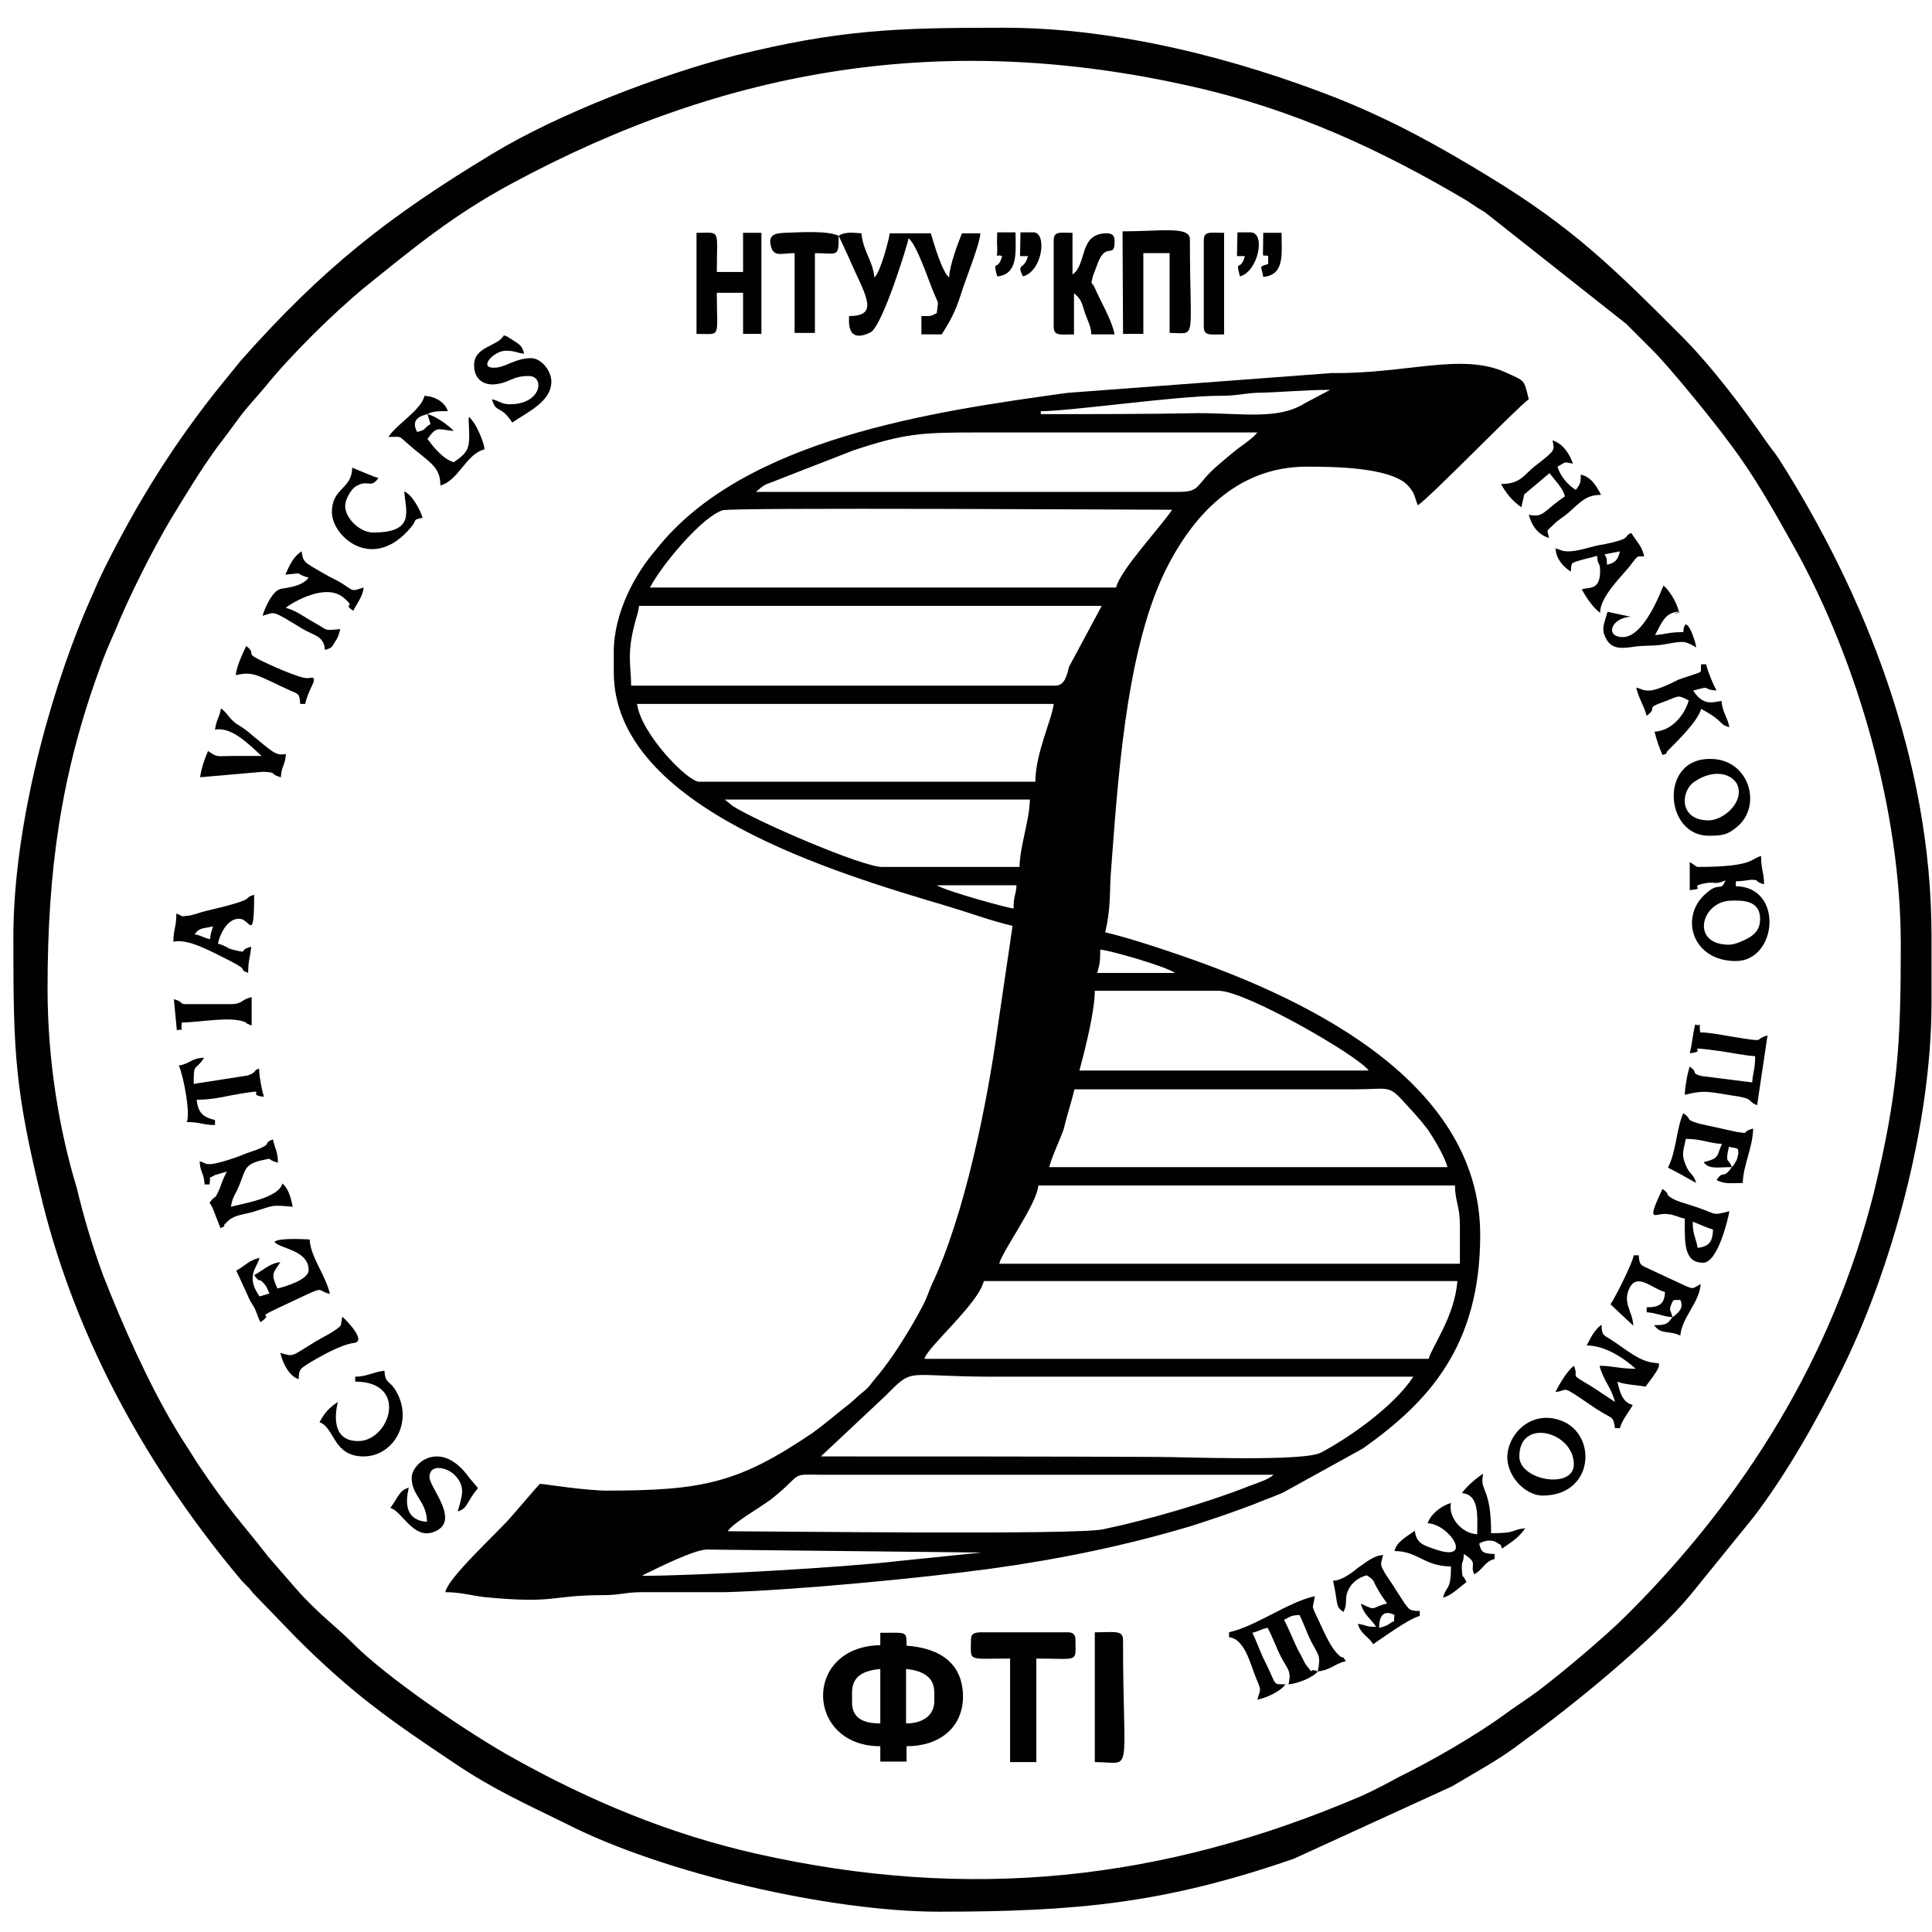 <?xml version="1.0" encoding="utf-8"?>
<!-- Generator: Adobe Illustrator 17.1.0, SVG Export Plug-In . SVG Version: 6.00 Build 0)  -->
<!DOCTYPE svg PUBLIC "-//W3C//DTD SVG 1.1//EN" "http://www.w3.org/Graphics/SVG/1.1/DTD/svg11.dtd">
<svg version="1.1" id="Layer_1" xmlns="http://www.w3.org/2000/svg" xmlns:xlink="http://www.w3.org/1999/xlink" x="0px" y="0px"
	 viewBox="0 110 390 390" enable-background="new 0 110 390 390" xml:space="preserve">
<g id="Layer_x0020_1">
	<g id="_1986710187792">
		<path fill="#010101" d="M129.6,428.1l0.7-0.4c2.9-1.4,9.9-4.9,12.4-4.9l55.4,0.6l-16.6,1.7C170.7,426.4,140.7,428.1,129.6,428.1
			L129.6,428.1z M146.9,419.1c1.1-1.7,6.4-4.7,8.7-6.4c6.7-5.3,3.6-5.1,10.1-5h91.4c-1.1,1-3.4,1.7-5,2.3
			c-8.3,3.3-20.7,6.9-29.4,8.7C217.6,419.9,155.4,419.1,146.9,419.1L146.9,419.1z M165.7,404l12.9-12.1c6.1-6.1,3.6-4,21.6-4h85.1
			c-3.7,5.7-12.4,12-18.6,15.3c-3.3,1.9-27.6,0.9-33.1,0.9C211,404,188.3,404,165.7,404L165.7,404z M288.4,384.3H186.6
			c0.6-2.4,10.9-11.1,12-15.7h95.6C293.6,375.9,289,381.9,288.4,384.3z M209.6,349.3h84.1c0,3,1,4.3,1,7.9v7.9h-93
			C202.4,362.4,209.3,353.1,209.6,349.3L209.6,349.3z M216.9,329.9h56.4c6.6,0,6.9-0.9,9.6,2c2.1,2.3,3.4,3.6,5.3,6.1
			c1.3,1.9,3.4,5.4,4,7.6h-80.4c0.6-2.3,2-5.1,2.9-7.6C215.3,335.4,216.3,332.4,216.9,329.9L216.9,329.9z M221,310h25
			c5.4,0,28,13,30.3,16.1h-58.4C218.9,322.3,221,314.3,221,310z M222.1,301.7c1.9,0.1,13.3,3.4,15.1,4.7h-15.7
			C222,304.4,222.1,304.3,222.1,301.7z M189.1,288.7h16.1c-0.1,2-0.6,2-0.6,4.7C203.4,293.3,191,289.9,189.1,288.7z M146.3,271.4
			h61.6c-0.1,4.3-2,9.3-2.1,13.6H178c-3.9,0-25.1-9.1-30.1-12.3C147.4,272.3,146.9,271.9,146.3,271.4L146.3,271.4z M128.6,252.1
			h84.1c-0.3,3-3.7,10-3.7,15.7h-67.9C138.7,267.7,129.4,258.1,128.6,252.1L128.6,252.1z M213.1,248.4h-85.7c0-3.9-0.9-6.3,0.7-12.4
			c0.3-1.3,0.7-2.1,0.9-3.7h93.4l-6.6,12.3C215.4,246.1,215,248.4,213.1,248.4z M225.3,228.6h-94.1c2.6-4.9,10.7-14.4,14.7-15.6
			c2-0.6,84.4-0.1,90.7-0.1C234.3,216.4,226.1,225.1,225.3,228.6z M152.6,209.3c2.1-1.9,2-1.4,4.3-2.4l15.4-6
			c10.3-3.4,13.6-3.6,24.6-3.6c19,0,38,0,56.9,0c-0.6,0.9-2.7,2.4-3.7,3.1c-1.3,1-2.6,2.1-4,3.3c-5.1,4.3-3.4,5.6-8.4,5.6
			L152.6,209.3L152.6,209.3z M210.1,193.6V193c6.1,0,27.4-3.1,36-3.1c3.4,0,4.6-0.4,7.3-0.6c5.6-0.1,9.6-0.6,15.1-0.6l-5.1,2.7
			c-5.4,3.4-12.4,2-21.6,2C231.3,193.6,220.7,193.6,210.1,193.6L210.1,193.6z M123.9,241.6v4.1c0,27.4,45,40.6,67.6,47.3
			c4.3,1.3,8.6,2.9,12.9,3.9l-3,20.4c-2.1,15.4-6.7,38.1-13.3,52c-0.7,1.6-1.1,3-1.9,4.4c-2.1,4.1-6.3,10.9-9.3,14.3
			c-1.1,1.3-1.4,2-2.7,3c-1.3,1-2,1.9-3.4,2.9c-2.4,1.9-4.1,3.4-6.7,5.3c-14.9,10.1-22.1,11.7-41.6,11.7c-4.1,0-12.7-1.3-12.7-1.3
			c-1.3,0-0.4-0.4-1.7,0.9l-5.1,5.9c-2.9,3.3-12.6,12.1-13.1,15c3,0,5.4,0.7,7.9,1c14.7,1.4,13.1-0.4,24-0.4c3.4,0,4.4-0.6,7.9-0.6
			h16.7c14.4-0.4,40-2.9,53.3-4.7c13.9-1.9,27.6-4.7,40.9-8.7c4.1-1.3,8.7-2.9,12.4-4.3c2.1-0.9,3.7-1.4,6-2.4l16.1-8.9
			c13.3-9.4,23.7-20.7,23.7-43.1c0-31.9-37-48.6-62.4-57.1c-4.1-1.4-9.1-3-13.3-4c1.1-4.6,0.9-7.9,1.1-11.4
			c1.4-18.4,2.9-44.3,10.7-60.9c5.6-11.7,14.7-21.7,28.9-21.7c5.3,0,16.7,0.1,20.3,3.7c1.6,1.7,1.3,2.1,2.1,4.1
			c2.6-1.7,20.3-20,22.4-21.4c-1-4.1-0.7-3.6-4.6-5.4c-8.9-4.1-20.1,0.3-35.1,0.1l-53.4,4c-26.7,3.7-65.4,9.1-83.1,31.7
			C128.3,225.7,123.9,233.6,123.9,241.6L123.9,241.6z"/>
		<path fill="#010101" d="M9.6,309.6c0-23.9,2.7-43.1,10.4-64.3c1-2.9,2.1-5.4,3.3-8.1c2.7-6.7,7.7-16.6,11.3-22.6
			c3-4.9,5.7-9.4,9-14c1.6-2.1,3.1-4.1,4.7-6.3c1.7-2.3,3.4-4,5.3-6.3c5.1-6.3,13.6-14.7,19.9-19.9c9.9-8,18-14.7,29.7-21
			c43.7-23.6,87.9-30.9,137.6-19.6c20.4,4.6,37.9,12.7,55.3,23c1.4,0.9,2.3,1.6,3.6,2.3l28.6,22.6c2,2,3.6,3.6,5.4,5.4
			c3.6,3.6,12.9,15.1,15.4,18.6c4.9,6.4,9.1,13.9,13,20.9c13,23.3,21.6,53.7,21.6,80.3c0,20.4-0.6,30.1-5.4,50
			c-8.3,33.1-26,61.6-49.9,85.4c-4.4,4.4-13.1,11.7-18,15.4c-2.3,1.7-4.4,3-6.7,4.7c-5.9,4.3-14.6,9.3-21.3,12.6
			c-2.4,1.3-5,2.7-7.7,3.9c-40,17.1-78.9,21.3-122,11.6c-17.7-4-33.6-10.7-48.7-19.1c-8.6-4.7-26-16.4-33.1-23.7
			c-3.1-3.1-7.1-6-11.4-11l-5.3-6.1c-6-7.7-7.7-9-14.4-19c-1.4-2.3-3-4.6-4.4-7c-5.4-9-10.7-20.9-14.6-30.9
			c-2.1-5.7-3.9-11.7-5.3-17.6C11.9,338,9.6,323.9,9.6,309.6L9.6,309.6z M2.7,299.1v1.1c0,22.4,0.3,29.9,5.9,52.6
			c7,28,21.3,53.7,39.7,75.7c1,1.3,1.7,1.6,2.7,3l8.7,9c11.6,11.6,19.3,16.9,32,25.4c8,5.4,14.6,8.3,22.7,12.3
			c19.6,10,53.4,17.7,75.1,17.7c28,0,45.7-1.7,71.7-10.7l31.9-14.6c5-3,9.6-5.4,14.1-8.9c9.9-7.1,26.3-20.4,34-29.7l12.9-15.9
			c6.6-8.7,12.6-19.3,17.4-29c10.3-20.6,18.4-50.1,18.4-74.6v-13.6c0-35.7-13.7-69.3-30.7-96.1c-0.9-1.4-1.4-1.9-2.4-3.3
			c-5.1-7.4-11.6-16-18-22.3c-13-13-21.4-21.3-38-31.4c-10.3-6.3-19.3-11.3-30.7-15.9c-20.3-8-44.6-14.3-67.3-14.3h-1
			c-20.9,0-32.4,0.4-53.4,5.6c-15.1,3.9-35.6,11.7-49.1,19.9c-21,12.7-34.1,23-50.7,41.7l-5.1,6.3c-9,11.4-15.9,22.6-22.4,35.6
			c-1.3,2.6-2.3,5.1-3.6,8C9.3,252,2.7,278.1,2.7,299.1L2.7,299.1z"/>
		<path fill="#010101" d="M172,453.7v-2.1c0-3.4,2.6-4.4,5.7-4.7v11C174.4,457.9,172,456.9,172,453.7z M182.9,457.9v-11
			c3,0.3,5.7,1.4,5.7,4.7v1.6C188.7,456.4,186.1,457.9,182.9,457.9z M177.7,442.1c-15.7,0.3-15.1,20.4,0,20.4v3.1h5.3v-3.1
			c6.6,0,11.3-3.7,11.4-9.9c0-6.9-4.7-9.9-11.4-10.4c0-3,0.1-2.6-5.3-2.6V442.1z"/>
		<path fill="#010101" d="M169.3,157.6l2,4.3c3.1,7.3,6.6,11.9,0.1,11.9c0,0.9-0.6,5.7,4.3,3.3c2.4-1.1,7.6-18,7.7-19
			c1.7,1.3,4.1,8.7,5.1,11c1.1,2.7,0.9,1.3,0.6,4.1c-1.4,0.7-1,0.6-3.1,0.6v3.7h4.1c2.3-3.6,3-5.3,4.4-9.7c1-2.9,3.3-8.7,3.4-10.7
			h-3.7c-0.7,1.6-2.6,6.7-2.6,8.9c-1.4-1-3.1-6.9-3.7-8.9h-8.3c-0.1,1.1-1.9,8-3.1,8.9c-0.3-3.4-2.3-5.3-2.6-8.9
			C172.3,157,170.6,156.7,169.3,157.6L169.3,157.6z"/>
		<path fill="#010101" d="M196,441.1c0,4.4-0.9,3.7,7.9,3.7v20.9h5.3v-20.9c8.7,0,7.9,0.9,7.9-3.7c0-1.1-0.4-1.6-1.6-1.6h-17.7
			C196.3,439.6,196,440,196,441.1z"/>
		<path fill="#010101" d="M226.7,177.4h4.1v-16.3h5.3v16.1c5.6,0,4.1,2.3,4.1-18.9c0-2.7-5.9-1.6-13.6-1.6L226.7,177.4L226.7,177.4z
			"/>
		<path fill="#010101" d="M140.6,177.4c5.1,0,4.1,1.1,4.1-8.3h5.3v8.3h3.7V157H150v7.9h-5.3c0-8.9,0.9-7.9-4.1-7.9V177.4z"/>
		<path fill="#010101" d="M212.7,158.6v17.3c0,2,1.3,1.6,4.1,1.6v-8.3c1.3,1,1.6,1.9,2.1,3.6c0.4,1.4,1.4,3.1,1.4,4.7h4.7
			c-0.7-3.3-2.9-6.7-4.1-9.6c-0.7-1.3-0.7-0.1-0.3-2.1c0-0.1,0.9-2.3,1-2.7c1.7-4.4,3.4-0.7,3.4-4.4c0-1.1-0.4-1.6-1.6-1.6
			c-5.7,0-3.9,6.3-6.9,8.3V157C213.9,157,212.7,156.6,212.7,158.6L212.7,158.6z"/>
		<path fill="#010101" d="M295.1,411.4c3.6,0.3,3.1,4.7,3.1,8.3c-3.1-0.1-5.9-3.4-5.3-6.3c-1.6,0.4-4.1,2.1-4.7,4.1
			c4.4,0.1,9.7,8.3,1.1,5.1c-2-0.7-3.4-1.1-3.7-3.6c-2.3,1.6-3.7,2.4-4.1,4.1c4.7,0,6,3.1,11.4,3.1c0,5-0.9,3.7-1.6,6.3
			c1.7-0.4,3.3-2.1,4.7-3.1c0-0.1-0.1-0.4-0.1-0.3l-0.4-0.7c-0.1-0.4-0.3,0.6-0.4-1.6c-0.1-1.9,0.3-1,0.4-3.1c3.1,2,1.1,2,2.1,4.1
			c1.9-1.1,2.1-2.6,4.1-3.1v-1c-2.3-0.1-2.7-0.3-3.1-2.1c1.1-0.7,2.7-0.9,3.7-0.1c1.1,0.7,0.4-0.1,0.9,1.1c2-1.4,3.3-2.1,4.7-4.1
			c-3.1,0.3-1.4,1-6.9,1c0-9.6-2.4-8.3-1.6-12C298.3,408.1,296,410.1,295.1,411.4L295.1,411.4z"/>
		<path fill="#010101" d="M266,447.4c-2-0.9-0.6,1-2.1-1c-0.6-0.6-1.1-2.1-1.7-3c-1.1-2.1-1.9-4.4-3-6.4c1.3-0.7,1.4-0.9,3.1-1
			c0.9,1.7,1.4,3.4,2.4,5.4C266.1,444.1,266.7,444.1,266,447.4L266,447.4z M266,447.4c2.7-0.3,3.1-1.4,5.7-2.1
			c-1-1.4-0.4-0.4-1.1-0.9c-2.1-1.6-3.6-5.7-4.9-8.3c-1.1-2.4-0.6-1.3-0.3-3.9c-5.6,1.3-11.7,6-17.3,7.3v1c3.3,0.3,4.4,5.9,5.6,8.6
			c1,2.3,0.7,1.9,0.1,4c2-0.4,4.7-1.7,5.7-3.1c-2.7,0-1.7,0.3-4-4.3c-1.1-2.1-1.7-4.1-2.7-6.1c1.6-0.4,1.6-0.7,3.1-1
			c1,1.9,1.7,3.9,2.6,5.7c1.3,2.6,2.3,2.9,1.6,5.7C261.9,449.9,265.1,448.6,266,447.4L266,447.4z"/>
		<path fill="#010101" d="M349,300.7c-7.9,0-5.6-8.9,0.6-8.9c1.7,0,5.7-0.3,5.7,3.7c0,2-0.9,2.9-2.1,3.7
			C352.3,299.7,350.4,300.7,349,300.7L349,300.7z M342.7,285c-0.3,0-1.1-0.7-1.6-1v5.7c3.7-0.4-0.6-0.7,3.1-1.4
			c2.1-0.4,2,0.4,4.1-0.6c-1,2.6-1.1-0.1-4.3,3c-4.9,4.7-2.3,13.3,6.4,13.3c8.4,0,9.7-15,0-15.1v-1c1.4,0,2.7-0.3,3.1-0.3
			c1.9,0,0.4,0.3,2.6,0.9c0-2.3-0.6-2.9-0.6-5.7C353.4,283.3,354.1,285,342.7,285L342.7,285z"/>
		<path fill="#010101" d="M221,465.7c7.9,0,5.7,3.6,5.7-24.6c0-2.1-1.6-1.6-5.7-1.6V465.7z"/>
		<path fill="#010101" d="M320.3,381.6c3.6,0,7.3,2.4,9.9,4.7c-3.3,0-4.7-0.6-7.3-0.6c0.7,2.9,2.4,4.4,3.1,7.3
			c-1.7-1.1-3.1-2.1-5-3.3c-4.6-2.7-2.1-1.3-3.3-4c-1.3,1-2.9,3.6-3.7,5.3c2.7-0.3,0.9-1.6,6.6,2.3c1.3,0.9,1.9,1.3,3.1,2
			c1.7,1,2,0.7,2.3,3h1c0.4-1.6,1.7-3.1,2.6-4.7c-1.9-0.4-2.6-2.3-3.1-4.7c1.3,0.6,4,0.7,5.7,1c0.4-0.7,3.3-4,2.6-4.7l-0.9-0.1
			c-3.1-0.3-5.9-2.9-8.6-4.6c-1.4-1-2-0.7-2-3.1C321.9,378.4,321.1,380,320.3,381.6L320.3,381.6z"/>
		<path fill="#010101" d="M169.3,157.6c-2.3-1.1-7.9-0.7-11-0.6c-1.9,0.1-3.4,0.4-2.6,3c0.7,1.9,2.1,1.1,4.7,1.1v16.1h4.1v-16.1
			C169.1,161.1,169.3,162.1,169.3,157.6z"/>
		<path fill="#010101" d="M303,207.7c1.1,2,2.3,3.4,4.1,4.7l0.6-2.6l5.1-4.3c1,1.4,2.7,3,3.1,4.7c-4.3,2.9-4.3,4.4-7.3,3.7
			c0.6,2.3,2,4.1,4.1,4.7c-0.4-1.9-0.7-1.1,0.9-2.7c1.1-1.1,1.7-1.3,2.9-2.3c2.7-2.4,3.7-3.7,6.7-3.7c-1-1.9-2-3.6-4.1-4.1
			c0,2.1-0.3,2-1,3.1c-1.6-1-3.1-2.7-3.7-4.7c1.9-1,1.1-1,3.1-0.6c-0.6-2-2.1-4.1-4.1-4.7c0.4,2.1,0.7,1.9-3.7,5.3
			C307.6,205.9,306.9,207.7,303,207.7L303,207.7z"/>
		<path fill="#010101" d="M341.1,322.6c4.4-0.4-2.6-1.6,6.3-0.4c2.1,0.3,4.9,0.9,6.9,1c0,2.7-0.4,2.9-0.6,5.3l-10.3-1.3
			c-2.3-0.7-0.3-0.4-2.3-1.9c-0.4,1-1,4.3-1,5.7c4-1,4.7-0.6,9.3,0.1c5.1,0.7,3,1.1,5.3,2l2.1-14.1c-3,0.9,0,1.4-6.3,0.4
			c-2-0.3-5.3-1-7.3-1c-0.3-2.7,0.4-1-1-1.6C341.7,318.7,341.6,320.7,341.1,322.6L341.1,322.6z"/>
		<path fill="#010101" d="M344.9,275.6c-5.9,0-5.7-5.7-3-7.7c4.7-3.3,9.1-1.3,9.1,1.9C351.1,272.7,347.6,275.6,344.9,275.6
			L344.9,275.6z M344.9,278.7c2.7,0,3.9-0.1,6.1-2.1c4.7-4.4,1.9-13.4-5.7-13.4C334.9,263,336,278.7,344.9,278.7z"/>
		<path fill="#010101" d="M57.6,226c4.6-0.4,1.1-0.4,4.7,0.6c-1.4,2-5.3,2.1-5.7,2.3c-1.6,0.4-3.1,3.7-3.6,5.4
			c2.7-0.7,1.6-1.3,8,2.6c2.3,1.4,4.4,1.4,4.6,4.3c1.4-0.4,1.4-0.6,2-1.6c0.7-1,0.7-1.3,1.1-2.6c-3.6,0.3-2.3,0.3-5.4-1.4
			c-2-1.1-3.4-2.3-5.6-2.9c0.3-0.4,7.7-5.3,11.6-2.1c2.9,2.4-0.4,1,2,2.7c0.7-1.4,2-3,2.1-4.7c-2.1,0.6-1.9,0.9-3.7-0.4
			c-1.3-0.9-1.9-1.1-3.4-1.9c-1.1-0.6-2.3-1.3-3.3-1.9c-1.4-0.9-1.9-1.1-2.1-3.1C59.1,222.4,58.4,224.3,57.6,226L57.6,226z"/>
		<path fill="#010101" d="M306.7,404c0-7.9,11-5,11,1.6C317.7,410.7,306.7,408.9,306.7,404z M311.4,411.9c10.1,0,11.1-11.7,4.3-14.9
			c-6.1-2.7-11,2-11.4,6.6C303.9,407.6,307.7,411.9,311.4,411.9L311.4,411.9z"/>
		<path fill="#010101" d="M55.4,360.7c1.1,1.4,6.9,1.6,6.9,5.7c0,1.9-4.6,3.3-6.3,3.7c-1.3-2.9-1-3,0.6-5.3c-2,0.1-3.6,1.7-5.3,2.6
			c1.4,1.9,0.7,0.4,1.7,1.4c0.9,0.9,0.9,1.3,1.4,2.3l-2,0.6c-0.7-1.1-1.4-2.1-1.4-3.7c0-1.7,1-2.6,1.4-4.1c-2.3,0.6-2.6,1.4-4.7,2.6
			l2.3,5c0.4,1,0.7,1.4,1.3,2.4c0.6,1.1,0.7,2,1.3,3c3.6-2.6-3.3,0.3,6.6-4.3c7-3.3,4.4-2.1,7.4-1.4c-0.9-3.9-3.9-7.4-4.1-11
			C60.6,360.1,56.1,359.9,55.4,360.7L55.4,360.7z"/>
		<path fill="#010101" d="M42.4,345c-1.1,0-0.6-0.1-2.1-0.6c0.1,2.3,0.9,2.4,1,4.7h1c0.3-2-0.4-1,1.1-1.9c0.3-0.1,2.1-0.6,2.4-0.7
			c-0.6,1.1-1,2.1-1.4,3.3c-1.3,3-0.7,1-2.1,3c0.4,0.6,0-0.1,0.6,1l1.6,4.1c2.4-1-0.3,0.3,1.1-1l0.6-0.6c1.4-1.1,3-1.1,5-1.7
			c4.3-1.3,3.3-1.4,7.9-1c-0.4-1.9-0.9-3.7-2.1-4.7c-0.7,2.9-7.7,4-10.4,4.7c0.3-1.6,0.6-2.1,1.3-3.4c1.7-3.7,1.1-5,4.6-5.9
			c3.1-0.7,0.9-0.3,3.6,0.4c0-2.3-0.6-2.7-1-4.7c-2.6,1,1.1,0.7-5.6,2.9C48,343.6,43.7,345,42.4,345L42.4,345z"/>
		<path fill="#010101" d="M332.9,249.4c-1.4,0-1.4-0.3-2.6-0.6c0.4,2,1.6,3.7,2.1,5.7c2.6-1.9-0.9-1.3,3.9-3c2.7-1,2.3-1.3,4.6-0.1
			c-0.9,3-3.4,6.1-6.9,6.3c0.3,1.4,1,3.4,1.6,4.7c1.3-0.4,0.4-0.1,1.1-0.9c2.1-2.1,6-5.9,6.7-8.4c5,2.7,3.3,3,5.7,3.7
			c-0.4-2.1-1.3-2.7-1.6-5.3c-1.3,0.1-3.6,1.3-5.7-2.1c4.1-1.1,1.3-0.3,4.7,0c-0.7-1.3-1.7-3.7-2.1-5.3h-1c-0.3,2.1,1.1,1.1-4.6,3.1
			C337.3,248,334.3,249.4,332.9,249.4L332.9,249.4z"/>
		<path fill="#010101" d="M95.7,183.7c0,2.7,1.7,4,4,3.9c3.3-0.3,3.6-1.7,7-1.7s2.6,5.7-3.7,5.7c-1.9,0-1.9-0.6-3.7-1
			c0.9,3,1.7,1,4.1,4.7c3.4-2.3,7.9-4.3,7.9-8.3c0-2.1-2-4.7-4.1-4.7c-3.1,0-4.9,1.7-7,1.9c-4,0.4-0.6-3.4,1.9-3.4
			c1.9,0,2,0.4,3.7,0.6c-0.4-1.4-0.4-1.6-2.7-3c-0.7-0.4-0.4-0.4-1.4-0.7C100.6,179.9,95.7,179.9,95.7,183.7L95.7,183.7z"/>
		<path fill="#010101" d="M83.1,408.3c0,3.7,3,4.6,3.1,8.9c-5.7-0.4-3.7-6.3-3.7-6.9c-1.9,0.6-1.9,1.6-3.7,4.1
			c2.3,0.6,4.6,6.3,8.6,4.9c5.9-2-0.7-9-0.7-11.1c0-3,4-1.9,5.4-0.1c2,2.3,1,4.3,0.3,7c2.1-0.6,1.7-1.9,4.1-4.7l-1.7-2
			C89.1,400.3,83.1,405.3,83.1,408.3L83.1,408.3z"/>
		<path fill="#010101" d="M86.3,193.6l0.6,2c-1.6,1-0.7,1.1-2.7,1.6C83.1,195.1,84.1,194.1,86.3,193.6L86.3,193.6z M86.3,193.6
			c1.1-0.7,3-0.6,4.1-0.6c-0.6-1.9-2.7-3-4.7-3.1c-0.7,2.9-5.6,5.7-7.3,8.3c2.7,0,2-0.3,3.6,1.1c4.6,4.1,6.9,4.7,6.9,8.7
			c3.7-1,5.1-6.3,8.9-7.3c-0.1-1.6-1.6-4.6-2.1-5.3c-1.4-1.9-1.1-1.6-1,1.6c0.1,3.3-0.1,4.3-3.1,6.3c-2.1-0.6-4.1-3-5.3-4.7
			c1.9-2.7,2.1-1.9,5.3-1.6C90.6,195.9,88,194,86.3,193.6L86.3,193.6z"/>
		<path fill="#010101" d="M278.4,438.6c0-2.7,1.1-3.6,3.1-2.6c-0.3,2.4,0.3,0.7-0.9,1.7C280.1,438.1,279.3,438.4,278.4,438.6z
			 M269.1,429.1c1.1,5,0.4,5.1,2.1,6.3c1-2,0-2.6,1.1-4.7c0.7-1.3,2-2.3,3.6-2.7c1.7,1.1,1.1,0.9,2.1,2.6c0.6,1.1,1.3,2.1,2,3.1
			c-3.3,0.7-1.9,1.7-5.3,0c0.6,2.3,2,3,3.1,4.7c-2.3,0-1.6-0.3-3.7-0.6c0.6,2.1,2,2.4,3.1,4.1c2.1-1.4,7.1-5.1,9.4-5.7v-1
			c-2.1,0-2.1-0.3-3.1-1.6c-0.7-1.1-1.3-2-2-3.1c-0.6-1-1.3-1.9-1.9-2.9c-1.1-1.9-0.9-1.7-0.4-3.7c-2,0.1-3.7,1.7-5.1,2.6
			C273,427.4,271,429,269.1,429.1L269.1,429.1z"/>
		<path fill="#010101" d="M349.6,345.6c-0.7-2-1.4-0.4-0.6-4.1c1.9,0.4,1.9,0.1,1.9,1.4c0,0.1-0.3,1.3-0.4,1.4
			C349.9,345.4,350,345.1,349.6,345.6L349.6,345.6z M349.6,345.6c-1.9,2.7-1.6,0.4-3.1,2.6c1.7,0.9,2.9,0.6,5.3,0.6
			c0.1-3.7,2-7,2.1-11c-3,0.9-0.1,1.1-3.3,0.7l-7.7-1.7c-3.1-1-1-0.6-3.1-2.1c-1.4,3.1-1.4,7.7-3.1,11c2,1,3.7,2,5.7,3.1
			c-0.6-2-1.3-1.6-2.1-3.6c-1-2.3-0.4-3.1,0-5.3c3.3,0,4.6,0.9,7.3,1c-1.1,2.4-0.4,2.9-3.7,3.7C345,346.1,346.7,345.6,349.6,345.6
			L349.6,345.6z"/>
		<path fill="#010101" d="M337.6,375.9c-0.3-1.4-0.7-1.3-0.3-2.4c0.6-1.4,0.3-1,1.9-1.1C339.9,374,339,374.9,337.6,375.9z
			 M337.6,375.9c-1,1.4-1.3,1.6-3.7,1.6c1.4,2,3,1,5.3,2.1c0.3-3.7,3.9-6.7,4.1-10.4c-1.7,0.9-1.3,1.1-3,0.4l-7.1-3.3
			c-1.7-0.9-2.3-0.6-2.4-2.9h-1c-0.4,1.9-3.7,8.4-4.7,9.9l4.6,4.3c-0.1-2.9-2.3-4.6-0.7-7.7c1.6-3,4.6,0.3,7.1,0.9
			c-0.1,2.4-1.1,3.1-3.7,3.1v1C334.3,375,335.4,375.7,337.6,375.9L337.6,375.9z"/>
		<path fill="#010101" d="M42.4,299.6c-1.6-0.4-1.6-0.7-3.1-1c1-1.4,1.6-1.1,3.7-1.6C42.6,298.4,42.6,298,42.4,299.6z M35.6,294.4
			c0,2.9-0.6,3.1-0.6,5.7c3-0.7,7.7,2,11.7,4c3.9,2,1.1,1.4,3.4,2.3c0-2.7,0.4-2.9,0.6-5.3c-2.7,0.7-0.4,1.4-3.3,0.7
			c-1.6-0.3-1.7-0.9-3.4-1.3c0.4-2.1,2.1-5.4,4.6-5c1.9,0.3,2.7,4.7,2.7-4.9c-2.1,0.7-0.3,0.7-3.6,1.7c-1.3,0.4-2.4,0.7-4.1,1.1
			c-1.7,0.4-2.6,0.6-4.1,1.1c-0.4,0.1-1.3,0.4-2,0.4C35.6,295,37.9,295.3,35.6,294.4L35.6,294.4z"/>
		<path fill="#010101" d="M323.9,221.9l3.1-0.6c-0.4,1.7-0.9,2.3-2.6,2.7C324.3,222.3,324.4,222.9,323.9,221.9z M316.6,221.3
			c-1.4,0-1.4-0.3-2.6-0.6c0.1,2,1.4,3.6,3.1,4.7c0.1-2,0.1-1.7,1.9-2.3c1-0.3,2.4-0.6,3.4-0.9c0.1,2.1,0.6,1.1,0.6,3.1
			c0,4.1-2.4,3.1-3.7,3.7c0.9,1.6,2.3,3.7,3.7,4.7c0-3.1,3.9-6.9,5.9-9.3c2-2.6,1.4-2,3-2.1c-0.4-2-1.6-3.1-2.6-4.7
			c-1.9,0.7,0.7,1-5.6,2.3C321.7,220.1,318.9,221.3,316.6,221.3L316.6,221.3z"/>
		<path fill="#010101" d="M67,213.4c0,4.9,8.3,12.3,16,3c1.4-1.7,0-1.3,2.3-1.9c-0.4-1.4-2.1-4.7-3.7-5.3c0.3,4,2.3,8.3-6.3,8.3
			c-2.7,0-5.9-3.1-5.6-5.7c0.1-1,1.1-3,2.1-3.6c2.6-1.6,2.9,0.6,4.6-1.7c-1.1-0.3-4.1-1.6-5.3-2.1C71,208.9,67,208.4,67,213.4
			L67,213.4z"/>
		<path fill="#010101" d="M43.4,257.3c3.3-0.7,6.9,3,9.4,5.3c-1.9,0-3.9,0-5.7,0c-3.4,0-3.1,0.4-5.1-1c-0.6,1.3-1.4,3.6-1.6,5.3
			l12.6-1.1c3.3,0.1,1.1,0.4,3.7,1.1c0.1-2.3,0.9-2.4,1-4.7c-2.1,0.4-2.6-0.4-6.7-3.7c-1.1-1-2.1-1.7-3.3-2.4
			c-1.7-1.3-1.7-2.1-3.1-3.1C44.3,254.9,43.7,255.1,43.4,257.3L43.4,257.3z"/>
		<path fill="#010101" d="M71.7,387.9v1c10.9,0,7,12,0.6,12s-4.1-7.7-4.1-7.9c-1.9,1.3-2.6,2.1-3.7,4.1c3.1,1.1,2.7,6.9,8.9,6.9
			s10.3-7.4,6.3-13.6c-1.3-1.9-1.9-1.1-2.1-3.7C75.1,387,74.1,387.9,71.7,387.9z"/>
		<path fill="#010101" d="M243,158.6v17.3c0,2,1.3,1.6,4.1,1.6V157C244.1,157,243,156.6,243,158.6z"/>
		<path fill="#010101" d="M36.1,325.1c0.9,1.9,2.4,9.7,1.6,11.4c2.9,0,3.1,0.6,5.7,0.6v-1c-2.4-0.6-3.4-1.4-3.7-4.1
			c2.4,0,4.7-0.4,7-0.9c9-1.6,2.3-0.1,6.6,0.3c-0.4-1-1-4.3-1-5.7c-1.3,0.4-0.3,0.7-2.3,1.4l-10.9,1.7c0-4.6,0.3-2.4,2.1-5.3
			C38.3,323.7,38.7,324.6,36.1,325.1L36.1,325.1z"/>
		<path fill="#010101" d="M341.7,356.6c1,0.4,3,1.3,4.1,1.6c-0.1,2.4-0.7,3.4-3.1,3.7C342.3,359.7,341.7,359.3,341.7,356.6z
			 M340.1,356c0,4.7-0.3,8.9,3.7,8.9c3,0,5.1-9.1,5.3-10.4c-4,1-1.9,0.6-8.4-1.4c-1-0.3-2.3-0.7-3-1.1c-1.9-1.1-0.3-0.7-2.1-2
			c-3.6,7.6-1.3,4.6,1.1,5.1C337.7,355.1,338.7,355.7,340.1,356L340.1,356z"/>
		<path fill="#010101" d="M327.6,238.6c-3.7,0-2.4-3.9,1.6-4.1l-4.7-1c-0.6,2.3-1.4,3.4-0.3,5.4c1,1.9,2.6,2.1,5.3,1.7
			c2.3-0.4,4.4-0.1,6.9-0.6c3.4-0.6,3.7-0.7,6,0.7c-0.1-1.4-2.3-7.4-2.6-3.1c-2.9,0-3.4,0.4-5.7,0.6c1.4-2.7,2-4.1,3.9-4.6
			c3.1-0.7-1.7,1.1,0.9-0.1c-0.4-1.9-1.9-4.3-3.1-5.3C335.3,229.3,331.9,238.6,327.6,238.6L327.6,238.6z"/>
		<path fill="#010101" d="M46.6,312.7h-8.9c-1.7,0-0.4-0.4-2.6-1l0.6,6.3c1.6-0.6,0.7,1.1,1-1.6c3.6,0,9.7-1.3,12.7-0.1
			c0.9,0.3-0.6,0,1.4,0.7v-5.7C48.7,311.7,49,312.7,46.6,312.7L46.6,312.7z"/>
		<path fill="#010101" d="M56.6,383.1c0.4,1.9,1.7,4.7,3.7,5.3c0-2,0.4-2.1,1.7-3c2.6-1.6,6.9-4,9.4-4.3c2.9-0.3-1.9-5-2.3-5.3
			l-0.3,1.7c-0.6,1-4,2.6-5.1,3.3C58.6,383.9,59.4,383.9,56.6,383.1L56.6,383.1z"/>
		<path fill="#010101" d="M47.6,246.3c3.6-0.9,4.4,0.1,11,3.1c1.6,0.7,1.9,0.6,2,2.7h1c0.7-3.1,2.3-4.6,1.6-5.3H63l-1,0.1
			c-1.7,0-8-2.9-9.4-3.6c-3.4-1.7-0.6-1.1-2.9-2.9C49,241.9,47.7,244.6,47.6,246.3L47.6,246.3z"/>
		<path fill="#010101" d="M205.9,161.7h1.6c-0.7,2.9-2.4,1.3-1,4.1c4-1.1,4.9-8.9,2.1-8.9H206L205.9,161.7L205.9,161.7z"/>
		<path fill="#010101" d="M202.3,161.7c-0.9,3.3-2,0.4-1,4.1c4.3-0.4,3.7-5,3.7-8.9h-3.7c0,0.6-0.1,2.3,0,2.7
			C201.4,162.9,200.7,161.1,202.3,161.7z"/>
		<path fill="#010101" d="M249.7,161.7h1.6c-0.9,3.3-2,0.4-1,4.1c3.7-1,5.3-8.9,2.1-8.9h-2.6L249.7,161.7L249.7,161.7z"/>
		<path fill="#010101" d="M256,161.7v1.6c-2.1,0.6-1.3,0.4-1,2.6c4.4-0.4,3.7-4.7,3.7-8.9H255C255,163.3,254.6,161.1,256,161.7z"/>
	</g>
</g>
</svg>
